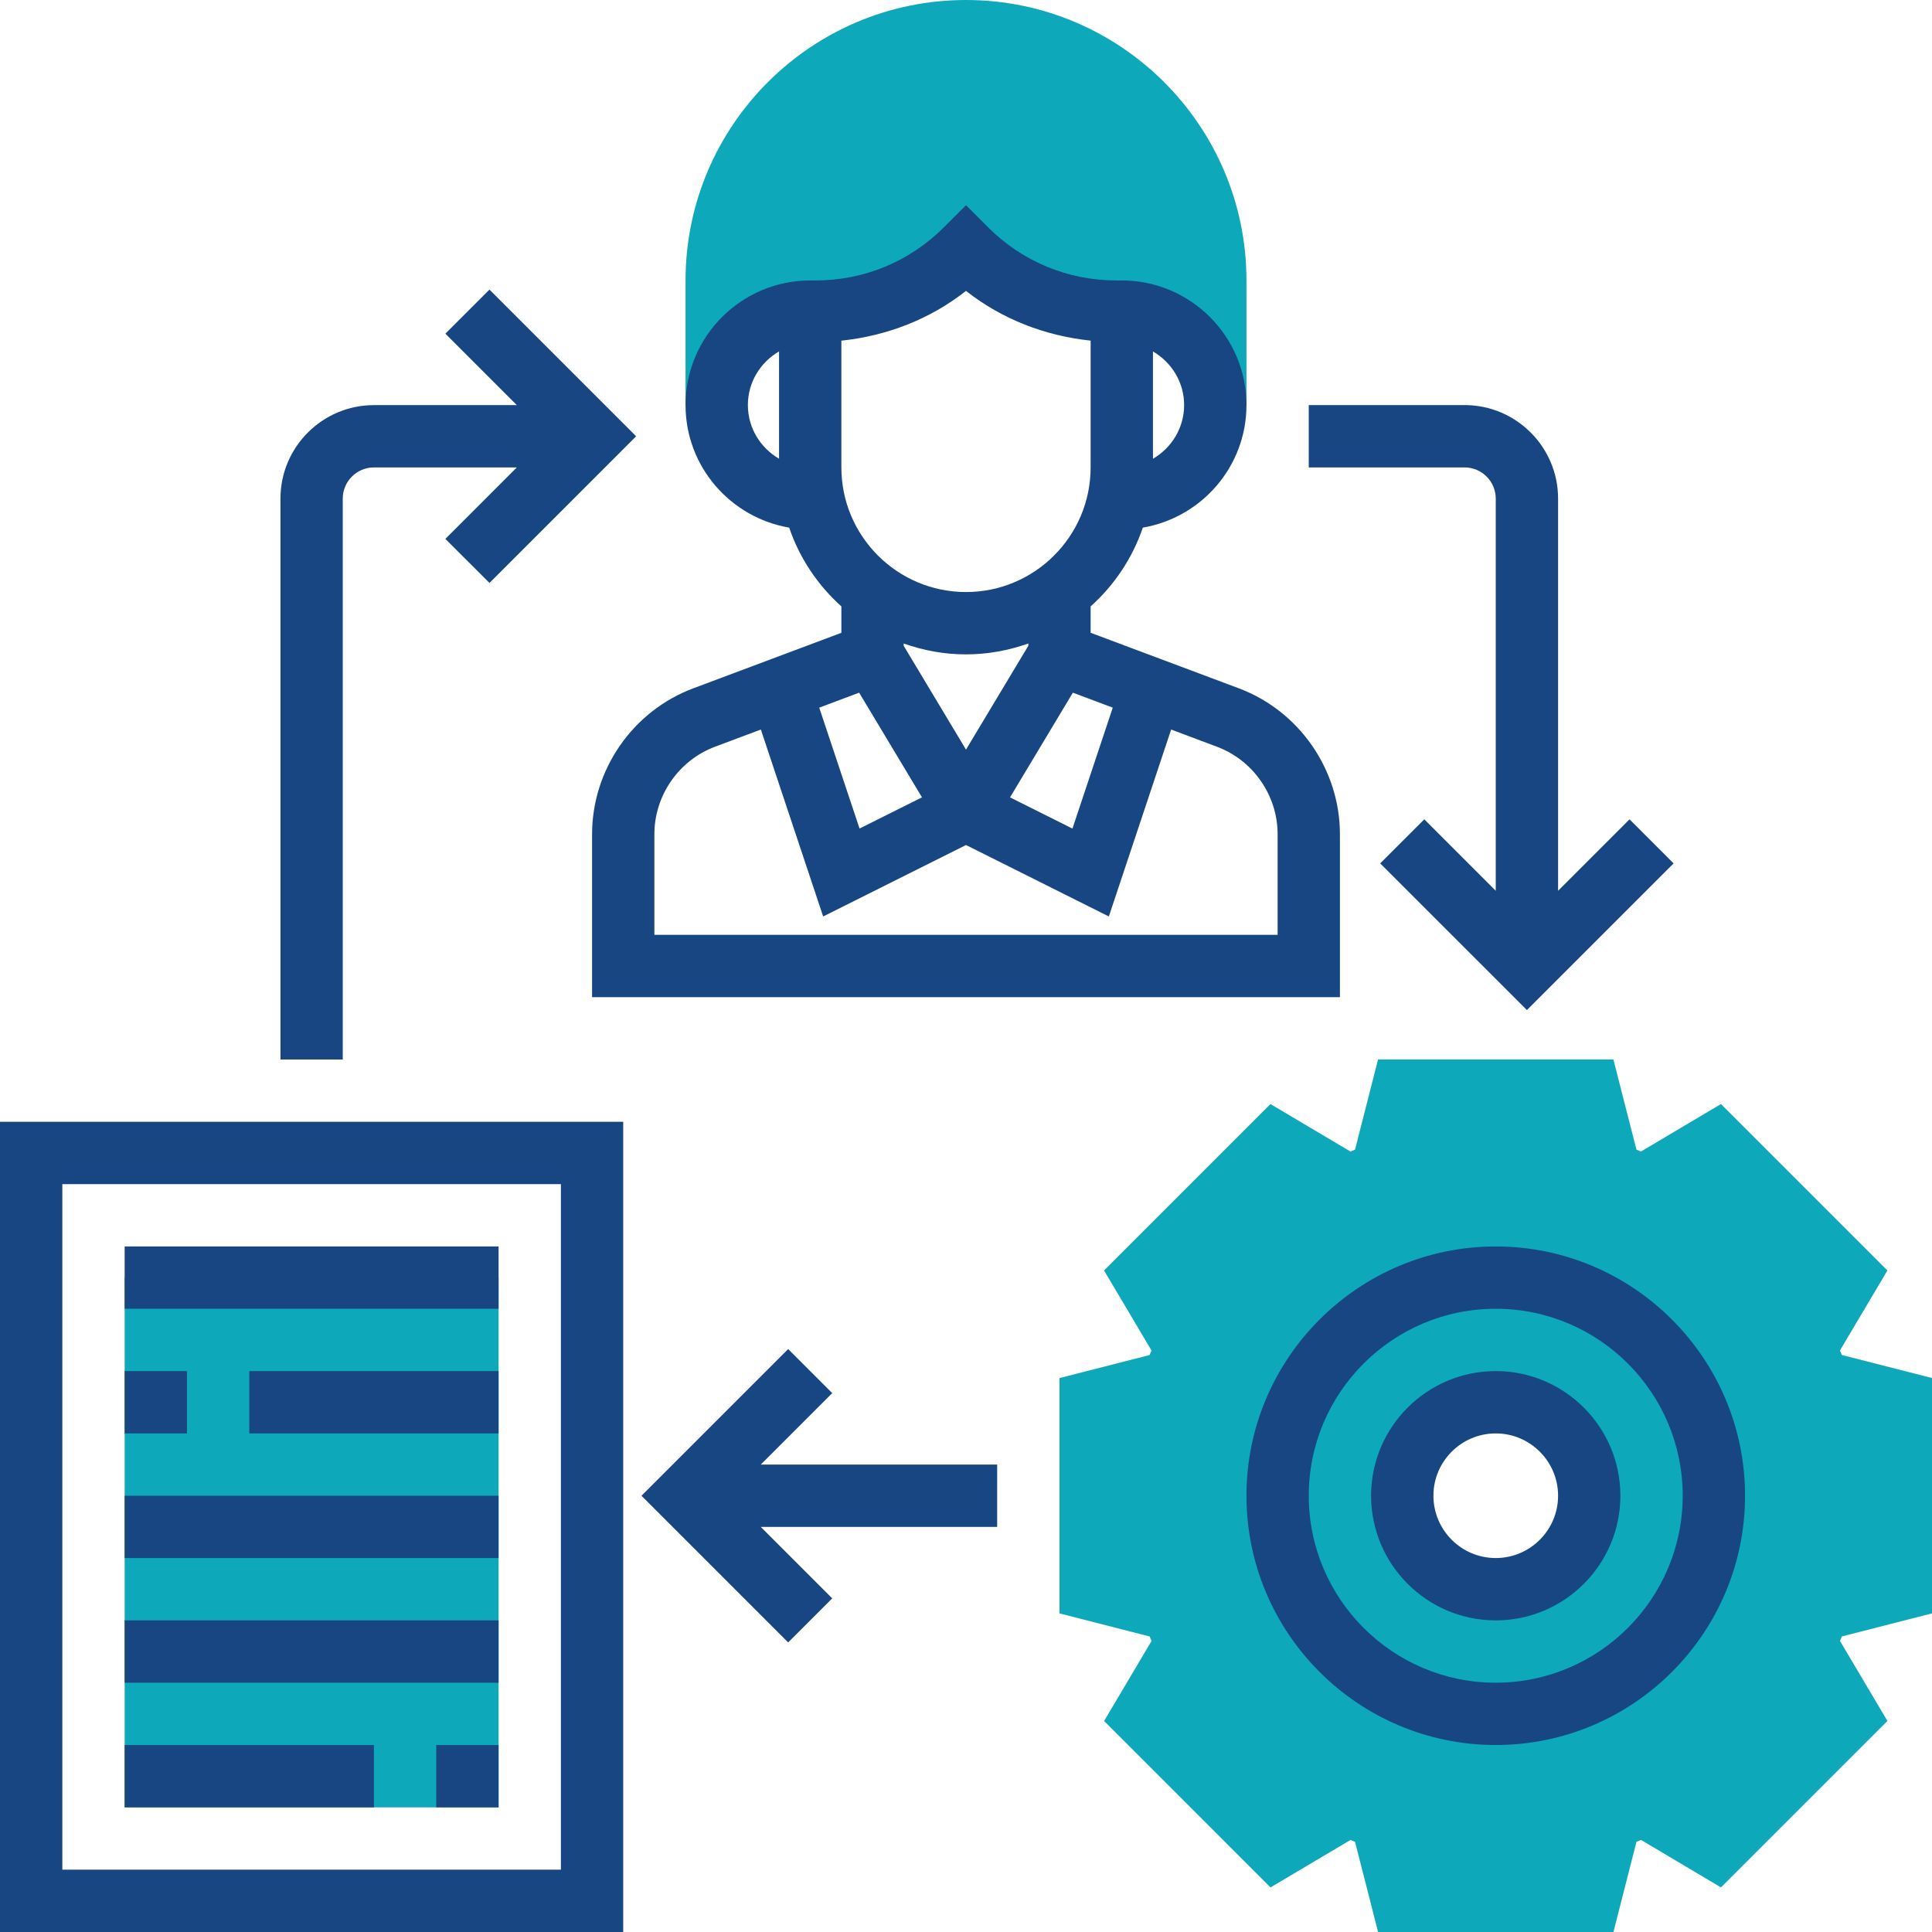 <svg width="61" height="61" viewBox="0 0 61 61" fill="none" xmlns="http://www.w3.org/2000/svg">
<g clip-path="url(#clip0)">
<path d="M3.936 40.339H15.742V57.065H3.936V40.339Z" fill="#0DA9BA"/>
<path d="M61 50.94V43.509L58.154 42.782C58.134 42.734 58.114 42.686 58.094 42.639L59.592 40.113L54.337 34.858L51.812 36.357C51.763 36.336 51.715 36.316 51.668 36.297L50.941 33.451H43.51L42.783 36.298C42.734 36.317 42.687 36.337 42.639 36.358L40.113 34.859L34.859 40.114L36.357 42.639C36.337 42.688 36.317 42.736 36.297 42.783L33.452 43.51V50.941L36.298 51.669C36.318 51.717 36.337 51.765 36.358 51.812L34.86 54.338L40.114 59.593L42.64 58.094C42.688 58.115 42.736 58.134 42.783 58.154L43.511 61H50.942L51.669 58.153C51.717 58.133 51.765 58.114 51.813 58.093L54.338 59.592L59.593 54.337L58.095 51.811C58.115 51.763 58.135 51.715 58.155 51.668L61 50.94ZM47.226 50.177C45.595 50.177 44.274 48.856 44.274 47.225C44.274 45.595 45.595 44.274 47.226 44.274C48.856 44.274 50.178 45.595 50.178 47.225C50.178 48.856 48.856 50.177 47.226 50.177Z" fill="#0DA9BA"/>
<path d="M30.5 0C25.617 0 21.645 3.972 21.645 8.855V12.79H22.629C22.629 11.16 23.95 9.839 25.581 9.839H25.75C27.532 9.839 29.241 9.131 30.5 7.871C31.76 9.131 33.468 9.839 35.25 9.839H35.419C37.05 9.839 38.371 11.16 38.371 12.79H39.355V8.855C39.355 3.972 35.383 0 30.5 0Z" fill="#0DA9BA"/>
<path d="M47.226 39.355C42.886 39.355 39.355 42.886 39.355 47.225C39.355 51.565 42.886 55.096 47.226 55.096C51.566 55.096 55.097 51.565 55.097 47.225C55.097 42.886 51.566 39.355 47.226 39.355ZM47.226 53.129C43.97 53.129 41.322 50.481 41.322 47.225C41.322 43.97 43.97 41.322 47.226 41.322C50.481 41.322 53.129 43.97 53.129 47.225C53.129 50.481 50.481 53.129 47.226 53.129Z" fill="#174682"/>
<path d="M47.226 43.29C45.055 43.29 43.29 45.055 43.29 47.225C43.29 49.396 45.055 51.161 47.226 51.161C49.396 51.161 51.161 49.396 51.161 47.225C51.161 45.055 49.396 43.29 47.226 43.29ZM47.226 49.193C46.141 49.193 45.258 48.311 45.258 47.225C45.258 46.14 46.141 45.258 47.226 45.258C48.311 45.258 49.194 46.14 49.194 47.225C49.194 48.311 48.311 49.193 47.226 49.193Z" fill="#174682"/>
<path d="M24.917 16.659C25.246 17.625 25.82 18.477 26.565 19.146V19.98L21.886 21.734C19.977 22.45 18.694 24.301 18.694 26.34V31.484H42.306V26.34C42.306 24.301 41.023 22.45 39.115 21.733L34.435 19.979V19.146C35.18 18.478 35.754 17.626 36.083 16.659C37.937 16.341 39.355 14.732 39.355 12.79C39.355 10.62 37.59 8.855 35.419 8.855H35.25C33.718 8.855 32.278 8.258 31.196 7.175L30.5 6.479L29.804 7.175C28.721 8.258 27.282 8.855 25.75 8.855H25.581C23.41 8.855 21.645 10.62 21.645 12.79C21.645 14.732 23.063 16.341 24.917 16.659ZM32.468 20.389L30.5 23.668L28.532 20.389V20.317C29.149 20.536 29.809 20.661 30.5 20.661C31.191 20.661 31.851 20.535 32.468 20.317V20.389ZM27.126 21.87L29.11 25.175L27.139 26.16L25.866 22.343L27.126 21.87ZM40.339 26.34V29.516H20.661V26.34C20.661 25.116 21.431 24.006 22.577 23.576L24.023 23.034L25.99 28.936L30.5 26.68L35.01 28.936L36.977 23.034L38.424 23.577C39.569 24.006 40.339 25.116 40.339 26.34ZM35.134 22.343L33.861 26.161L31.89 25.176L33.874 21.87L35.134 22.343ZM37.387 12.79C37.387 13.515 36.989 14.143 36.403 14.485V11.097C36.989 11.437 37.387 12.065 37.387 12.79ZM30.5 9.184C31.636 10.079 32.995 10.603 34.435 10.755V14.758C34.435 16.928 32.67 18.693 30.5 18.693C28.33 18.693 26.565 16.928 26.565 14.758V10.756C28.005 10.604 29.364 10.079 30.5 9.184ZM24.597 11.096V14.483C24.011 14.142 23.613 13.514 23.613 12.789C23.613 12.064 24.011 11.437 24.597 11.096Z" fill="#174682"/>
<path d="M0 61H19.677V35.419H0V61ZM1.968 37.387H17.71V59.032H1.968V37.387Z" fill="#174682"/>
<path d="M3.936 39.355H15.742V41.322H3.936V39.355Z" fill="#174682"/>
<path d="M3.936 43.29H5.903V45.258H3.936V43.29Z" fill="#174682"/>
<path d="M7.871 43.29H15.742V45.258H7.871V43.29Z" fill="#174682"/>
<path d="M3.936 47.226H15.742V49.193H3.936V47.226Z" fill="#174682"/>
<path d="M3.936 51.161H15.742V53.129H3.936V51.161Z" fill="#174682"/>
<path d="M13.774 55.097H15.742V57.064H13.774V55.097Z" fill="#174682"/>
<path d="M3.936 55.097H11.806V57.064H3.936V55.097Z" fill="#174682"/>
<path d="M26.276 43.986L24.885 42.595L20.254 47.226L24.885 51.857L26.276 50.466L24.02 48.21H31.484V46.242H24.02L26.276 43.986Z" fill="#174682"/>
<path d="M10.822 15.742C10.822 15.2 11.264 14.758 11.806 14.758H16.318L14.062 17.015L15.454 18.406L20.085 13.775L15.454 9.144L14.062 10.535L16.318 12.791H11.806C10.179 12.791 8.855 14.115 8.855 15.742V33.452H10.822V15.742Z" fill="#174682"/>
<path d="M47.226 15.742V28.125L44.97 25.869L43.578 27.26L48.21 31.891L52.841 27.26L51.45 25.869L49.194 28.125V15.742C49.194 14.114 47.869 12.79 46.242 12.79H41.322V14.758H46.242C46.785 14.758 47.226 15.2 47.226 15.742Z" fill="#174682"/>
</g>
<defs>
<clipPath id="clip0">
<rect width="61" height="61" fill="white"/>
</clipPath>
</defs>
</svg>

